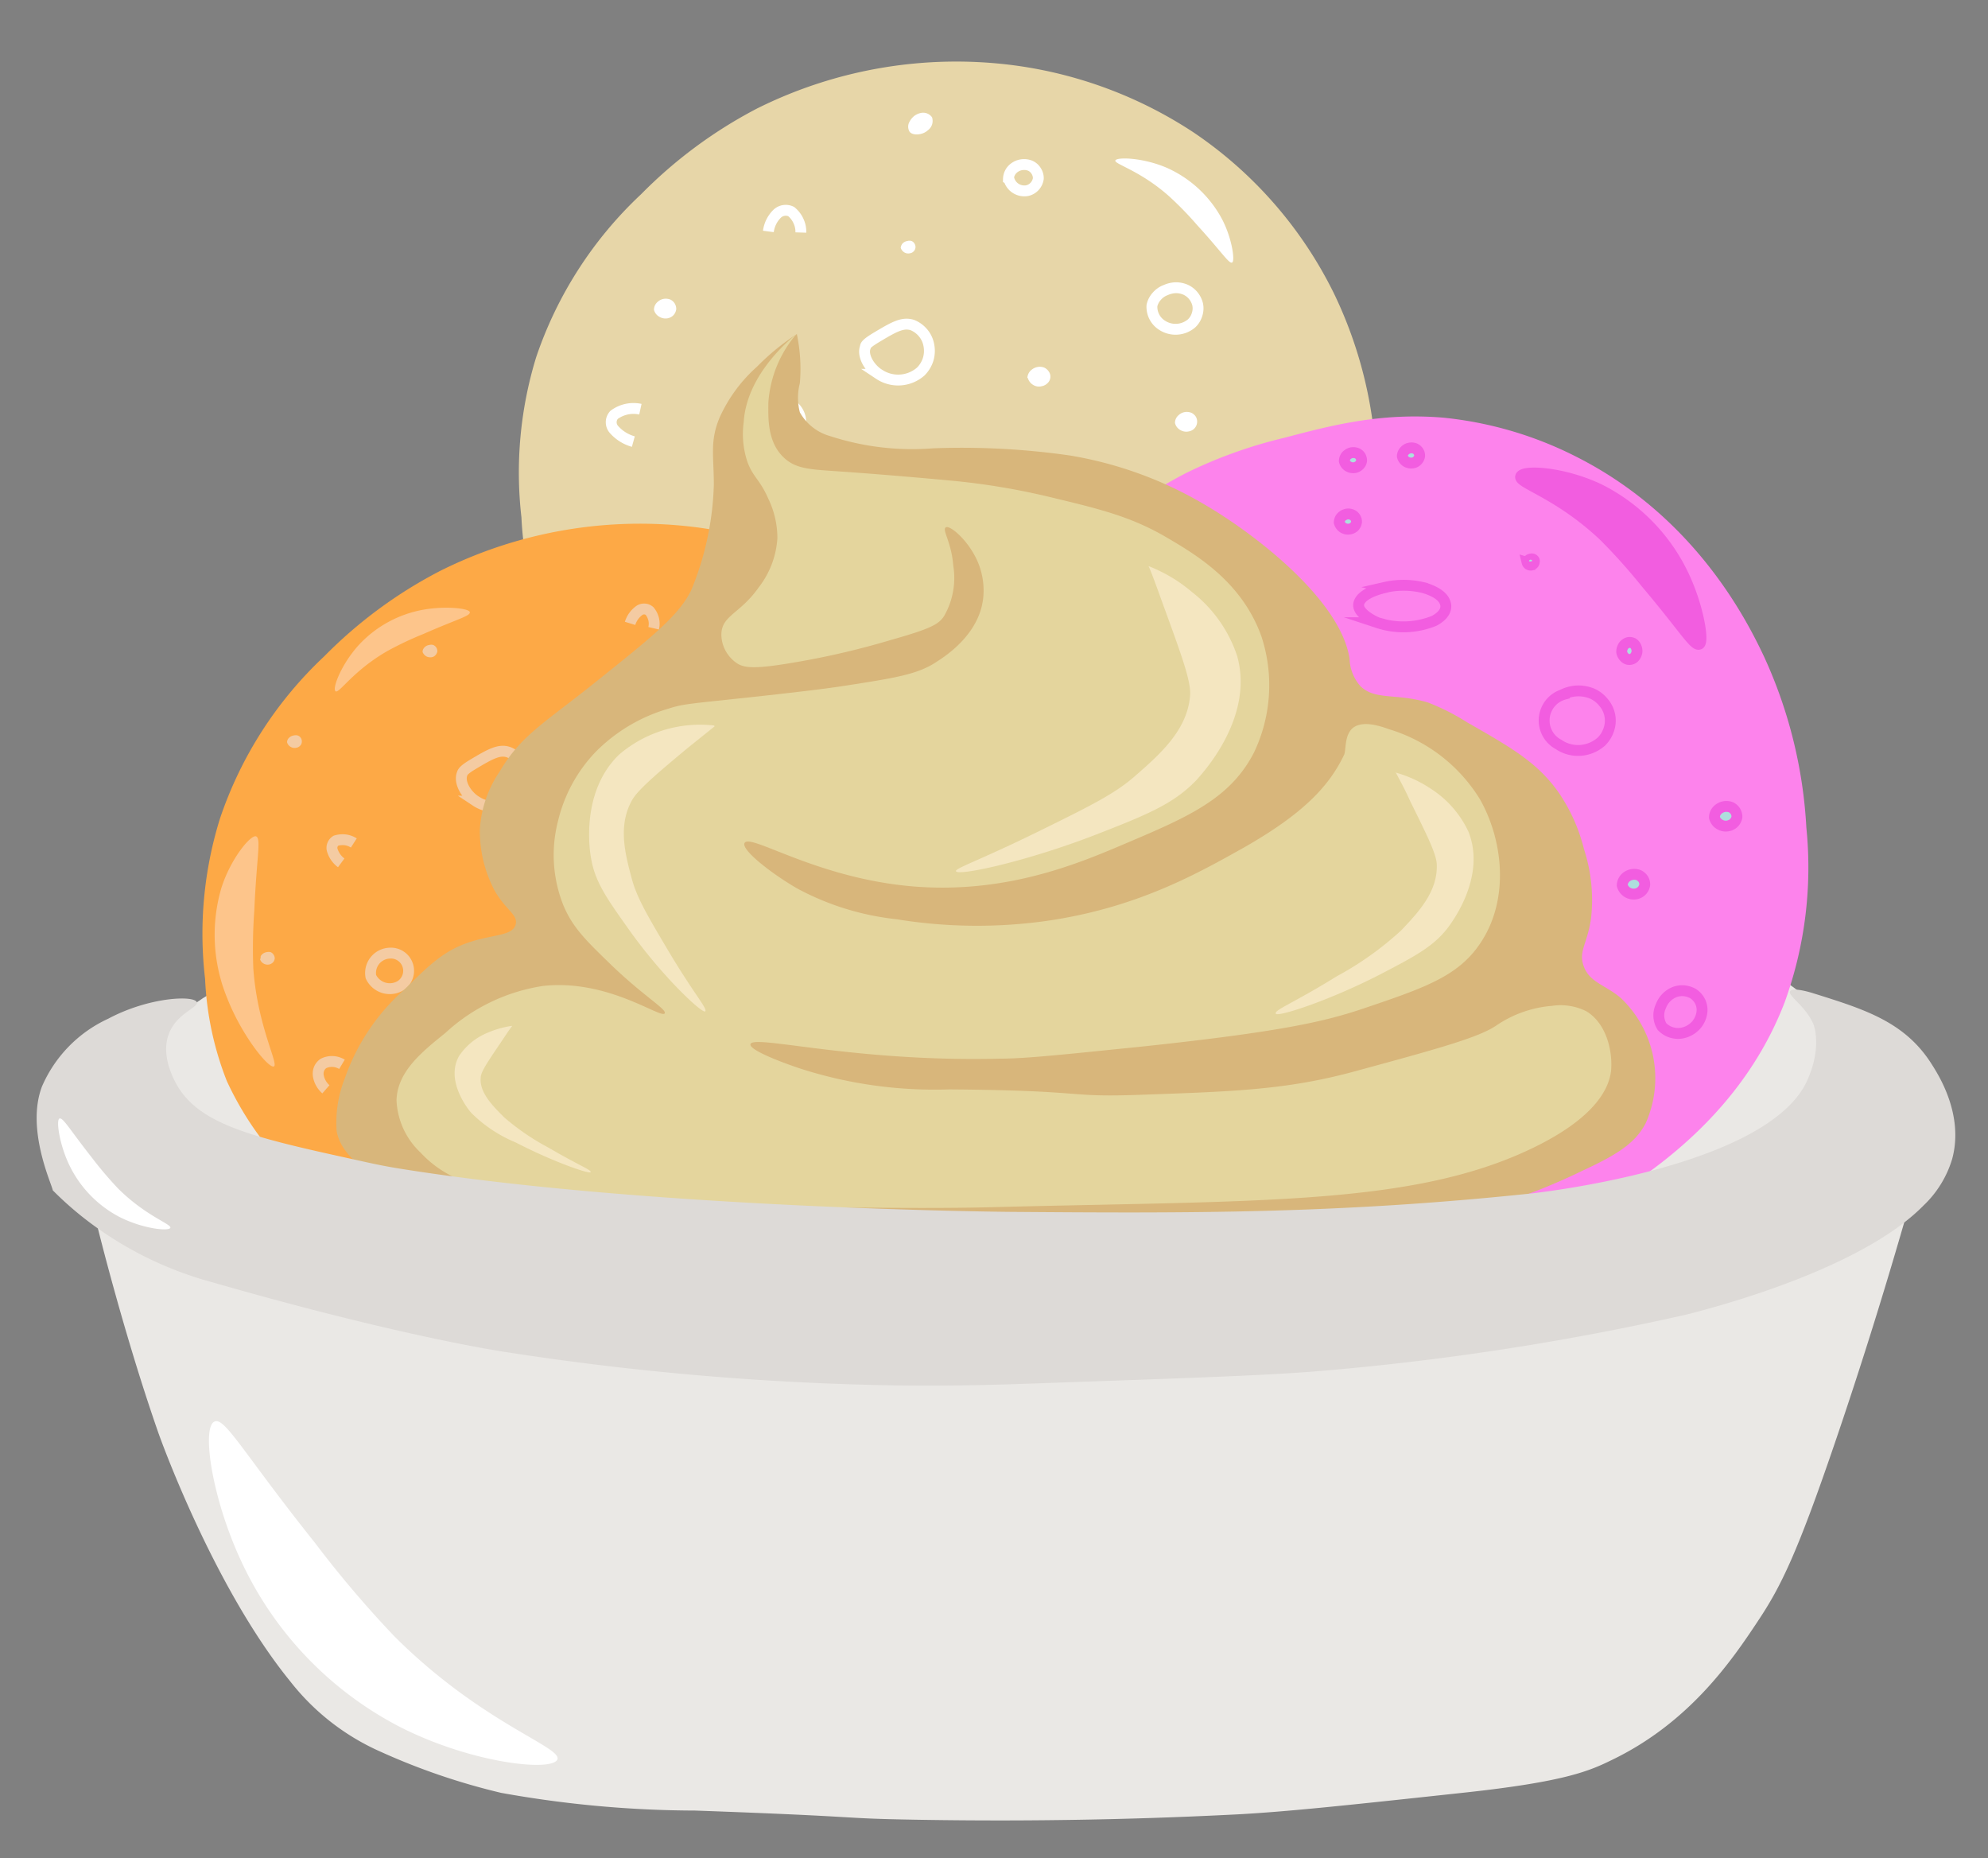 <svg xmlns="http://www.w3.org/2000/svg" xmlns:xlink="http://www.w3.org/1999/xlink" width="183" height="171" viewBox="0 0 183 171"><rect x="0" y="0" width="183" height="171" fill="#808080" stroke="none"/><defs><style>.cls-1,.cls-11,.cls-14,.cls-19,.cls-5,.cls-8{fill:none;}.cls-2{clip-path:url(#clip-path);}.cls-3{fill:#eae8e5;}.cls-4{fill:#e7d6a8;}.cls-5{stroke:#fff;}.cls-11,.cls-14,.cls-19,.cls-20,.cls-21,.cls-5,.cls-8{stroke-miterlimit:10;}.cls-6{fill:#fff;}.cls-7{fill:#fd83ec;}.cls-8{stroke:#addedd;}.cls-20,.cls-9{fill:#aededd;}.cls-10{fill:#fda946;}.cls-11{stroke:#f4cba2;}.cls-12{fill:#f4cba2;}.cls-13{fill:#fdc58b;}.cls-14{stroke:#231f20;}.cls-15{fill:#d8b67b;}.cls-16{fill:#e4d59d;}.cls-17{fill:#f4e6c0;}.cls-18{fill:#dddad7;}.cls-19,.cls-20,.cls-21{stroke:#f25de0;}.cls-21{fill:#f25de0;}</style><clipPath id="clip-path"><rect class="cls-1" x="2.42" y="-8.32" width="177.58" height="175.86"/></clipPath></defs><g id="Layer_5" data-name="Layer 5"><g class="cls-2"><path class="cls-3" d="M18.12,92.24c-2.07,1.43-8,5.51-7.57,10.38.26,3.21,3.16,5.41,4.34,6.29,13.84,10.22,47,9,47,9,47.49-1.68,57.11,7.83,88.22-1.51,20.71-6.22,22.34-12.2,22.53-14.33.58-6.26-8.22-11.78-11.07-13.57-25.51-16-45,3.8-95.1-.75C55.24,86.78,30.8,83.49,18.12,92.24Z"/><path class="cls-3" d="M9,113s2.44,9.91,5.6,18.93c0,0,4.95,14,12.11,22.8a21.68,21.68,0,0,0,8.36,6.5A60.9,60.9,0,0,0,46.13,165,102,102,0,0,0,64,166.63c16.45.59,12.75.71,20.2.84,14,.25,24.74-.24,29.7-.49,4.64-.25,10.05-.83,20.88-2,9.28-1,11.54-2,13.58-3,7.11-3.42,11-9.07,13.46-12.79,2.13-3.19,3.63-6.28,7.08-16.38,1.94-5.68,4.4-13.29,7-22.45L64.14,117Z"/><path class="cls-4" d="M59,17.89A42.69,42.69,0,0,1,69.66,10,41.08,41.08,0,0,1,93.25,6a39.43,39.43,0,0,1,16.64,6.2A38.18,38.18,0,0,1,122.79,27a39.37,39.37,0,0,1,3.9,15.75c.24,3.94.59,9.58-2,16.09-1.26,3.11-3.88,9.6-9.85,12.56-4.89,2.43-8.9,1-16.64-.16-23-3.34-30,3.63-39.54-3.36A29.22,29.22,0,0,1,50,57a29.07,29.07,0,0,1-2-9.38,36.11,36.11,0,0,1,1.36-14.76A36.57,36.57,0,0,1,59,17.89Z"/><path class="cls-5" d="M76.85,60.66A1.4,1.4,0,0,1,77,60a1.42,1.42,0,0,1,.43-.51,1.78,1.78,0,0,1,.82-.36,1.67,1.67,0,0,1,.88.11A1.42,1.42,0,0,1,80,60.57a1.47,1.47,0,0,1-.39.82,1.45,1.45,0,0,1-.8.44A1.64,1.64,0,0,1,76.85,60.66Z"/><path class="cls-5" d="M57.76,57a2.16,2.16,0,0,1,.34-.72,2,2,0,0,1,.6-.53,1.76,1.76,0,0,1,1.53-.17,1.69,1.69,0,0,1,.71.61,1.62,1.62,0,0,1,.28.9"/><path class="cls-6" d="M69.27,67.11a.58.58,0,0,1,.06-.26.91.91,0,0,1,.18-.21.77.77,0,0,1,.32-.14.73.73,0,0,1,.36,0,.59.59,0,0,1,.25.22.57.57,0,0,1,.09.32.61.61,0,0,1-.5.49.7.7,0,0,1-.47-.08.69.69,0,0,1-.29-.38Z"/><path class="cls-5" d="M80.66,31.06c-.81.49-1,.7-1,.88-.32.83.44,2,1.27,2.51a3.16,3.16,0,0,0,3.82-.25,2.75,2.75,0,0,0,.68-1.1,2.69,2.69,0,0,0,.08-1.29A2.43,2.43,0,0,0,85,30.67a2.53,2.53,0,0,0-1-.75C83.08,29.62,82.27,30.1,80.66,31.06Z"/><path class="cls-5" d="M70.73,37.12a2,2,0,0,0-.82.55,1.87,1.87,0,0,0-.46.88,2.06,2.06,0,0,0,.91,1.81,2.34,2.34,0,0,0,1.41.37,2.3,2.3,0,0,0,1.34-.56,1.91,1.91,0,0,0,.5-.8,1.84,1.84,0,0,0,.06-.93,2,2,0,0,0-1.1-1.36,2.12,2.12,0,0,0-.93-.18A2.07,2.07,0,0,0,70.73,37.12Z"/><path class="cls-5" d="M107.32,26.69a2,2,0,0,0-.82.56,1.88,1.88,0,0,0-.46.87,2,2,0,0,0,.91,1.8,2.27,2.27,0,0,0,2.75-.17,1.85,1.85,0,0,0,.49-.8,1.79,1.79,0,0,0,.06-.92,2,2,0,0,0-.39-.8,1.94,1.94,0,0,0-.71-.56,2.23,2.23,0,0,0-.92-.19,2.42,2.42,0,0,0-.91.21Z"/><path class="cls-5" d="M92.83,16.47a1.31,1.31,0,0,1,.5-1,1.52,1.52,0,0,1,1.5-.22,1.22,1.22,0,0,1,.55.48,1.24,1.24,0,0,1,.2.7,1.33,1.33,0,0,1-1,1.11,1.47,1.47,0,0,1-1.06-.19,1.45,1.45,0,0,1-.64-.85Z"/><path class="cls-5" d="M70.73,21.3a2.8,2.8,0,0,1,.79-1.61,1.14,1.14,0,0,1,1.31-.22,2.37,2.37,0,0,1,.67.87,2.3,2.3,0,0,1,.22,1.06"/><path class="cls-5" d="M58.3,40.64a3.7,3.7,0,0,1-1.77-1.1,1,1,0,0,1,0-1.36,3,3,0,0,1,2.42-.52"/><path class="cls-6" d="M94.57,34.8a1.05,1.05,0,0,1,.11-.43A1,1,0,0,1,95,34a1.18,1.18,0,0,1,.54-.23,1.14,1.14,0,0,1,.58.06,1,1,0,0,1,.42.36.81.81,0,0,1-.1,1.06,1,1,0,0,1-.53.29,1,1,0,0,1-.81-.12,1.07,1.07,0,0,1-.49-.65Z"/><path class="cls-6" d="M60.2,28.51a1,1,0,0,1,.1-.43,1,1,0,0,1,.29-.34,1.06,1.06,0,0,1,.54-.24,1.16,1.16,0,0,1,.58.07,1,1,0,0,1,.4.36,1,1,0,0,1,.14.52A1,1,0,0,1,62,29a1,1,0,0,1-.52.29,1.09,1.09,0,0,1-.79-.14A1,1,0,0,1,60.2,28.51Z"/><path class="cls-6" d="M108.16,38.93a.91.91,0,0,1,.1-.43,1,1,0,0,1,.29-.34,1.06,1.06,0,0,1,.54-.24,1.16,1.16,0,0,1,.58.07,1,1,0,0,1,.41.36.91.91,0,0,1-.64,1.35,1.07,1.07,0,0,1-.8-.13,1,1,0,0,1-.48-.64Z"/><path class="cls-6" d="M91.3,47.39a1.13,1.13,0,0,1,.1-.44,1.05,1.05,0,0,1,.29-.34,1.18,1.18,0,0,1,.54-.23,1,1,0,0,1,.58.07.85.85,0,0,1,.41.36,1,1,0,0,1,.15.52,1,1,0,0,1-.26.54,1,1,0,0,1-.52.29,1.09,1.09,0,0,1-1.29-.77Z"/><path class="cls-6" d="M82,45a.94.94,0,0,1,.39-.77,1.15,1.15,0,0,1,.53-.23,1.19,1.19,0,0,1,.59.06,1,1,0,0,1,.41.36.83.83,0,0,1-.11,1.06,1,1,0,0,1-.52.29A1.06,1.06,0,0,1,82,45Z"/><path class="cls-6" d="M83.72,12.11a.92.92,0,0,1-.12-.45.89.89,0,0,1,.12-.45,1.64,1.64,0,0,1,.44-.54,1.53,1.53,0,0,1,.64-.28,1,1,0,0,1,1,.41,1.14,1.14,0,0,1,0,.66,1.09,1.09,0,0,1-.39.53C84.94,12.44,84,12.51,83.72,12.11Z"/><path class="cls-6" d="M82.91,22.83a.69.69,0,0,1,.08-.28.55.55,0,0,1,.18-.22.77.77,0,0,1,.36-.15.7.7,0,0,1,.38,0,.57.57,0,0,1,.28.25.59.59,0,0,1,.08.37.6.6,0,0,1-.51.51.71.71,0,0,1-.53-.09.76.76,0,0,1-.32-.43Z"/><path class="cls-7" d="M98.54,51.39a42.26,42.26,0,0,1,10.69-7.88,43.12,43.12,0,0,1,9-3.22c4.28-1.13,8.86-2.34,14.65-1.85a34.62,34.62,0,0,1,12.39,3.68c10.93,5.59,15.64,15.2,17.11,18.3a43.2,43.2,0,0,1,3.9,15.75,36.38,36.38,0,0,1-2,16.08c-5,13-17.39,18.94-22.54,21.42a39.75,39.75,0,0,1-7.3,2.85c-2.74.74-17.45,4.37-29.53-3.86C96.17,106.76,92.22,97,89.54,90.41a28.86,28.86,0,0,1-2-9.38,35.84,35.84,0,0,1,1.36-14.77A36.65,36.65,0,0,1,98.54,51.39Z"/><path class="cls-8" d="M112.11,65.45c-.37.08-2.15.49-2.42,1.43s1.62,1.77,1.73,1.81a7.59,7.59,0,0,0,5.19-.18c.74-.39,1.3-1,1-1.72-.34-.9-1.83-1.3-2.08-1.36a7.63,7.63,0,0,0-3.46,0Z"/><path class="cls-8" d="M130.47,70.43a2.07,2.07,0,0,0-1.36,1.43,2,2,0,0,0,1,1.81,2.62,2.62,0,0,0,1.5.37,2.58,2.58,0,0,0,1.43-.55,2,2,0,0,0,.52-.79,1.84,1.84,0,0,0,.06-.93,1.91,1.91,0,0,0-.42-.81,2,2,0,0,0-.75-.55,2.39,2.39,0,0,0-1-.19A2.37,2.37,0,0,0,130.47,70.43Z"/><path class="cls-8" d="M107.2,78.3a1.41,1.41,0,0,1,.14-.57,1.33,1.33,0,0,1,.39-.46,1.55,1.55,0,0,1,.72-.31,1.44,1.44,0,0,1,.77.09,1.3,1.3,0,0,1,.56.48,1.1,1.1,0,0,1-.15,1.42,1.4,1.4,0,0,1-.7.39,1.47,1.47,0,0,1-1.08-.18A1.45,1.45,0,0,1,107.2,78.3Z"/><path class="cls-8" d="M111.36,57a2.75,2.75,0,0,1-.09-1.79,1,1,0,0,1,.39-.57,1.08,1.08,0,0,1,.65-.24A2.43,2.43,0,0,1,114,55.7"/><path class="cls-8" d="M100.43,66a2.65,2.65,0,0,1-.81-1.66,1.35,1.35,0,0,1,.14-.77,1.44,1.44,0,0,1,.54-.58,2.37,2.37,0,0,1,1.12-.13,2.33,2.33,0,0,1,1.06.41"/><path class="cls-8" d="M114.33,97a3.06,3.06,0,0,1,1.94-1,1.87,1.87,0,0,1,1.74.73,2.47,2.47,0,0,1,.32,1.27,2.54,2.54,0,0,1-.38,1.26"/><path class="cls-8" d="M136.67,100a1.56,1.56,0,0,1,0-.68,1.89,1.89,0,0,1,.24-.65,1.41,1.41,0,0,1,.46-.48A1.47,1.47,0,0,1,138,98a1.55,1.55,0,0,1,.81.2,1.45,1.45,0,0,1,.57.58"/><path class="cls-9" d="M146.32,97.58a.81.81,0,0,1,.08-.34.92.92,0,0,1,.22-.26,1,1,0,0,1,.42-.18.94.94,0,0,1,.44,0,.79.79,0,0,1,.32.28.72.72,0,0,1,.12.4.82.82,0,0,1-.2.42.78.78,0,0,1-.41.22.81.81,0,0,1-.61-.1.84.84,0,0,1-.38-.49Z"/><path class="cls-9" d="M136,92.26a.81.81,0,0,1,.08-.34.78.78,0,0,1,.22-.26.89.89,0,0,1,.41-.18,1,1,0,0,1,.45,0,.79.79,0,0,1,.32.28.64.64,0,0,1,.11.4.81.81,0,0,1-.19.42.78.78,0,0,1-.41.22.86.86,0,0,1-.61-.1.84.84,0,0,1-.38-.49Z"/><path class="cls-9" d="M124.08,89.67a.86.86,0,0,1,.35-.7.9.9,0,0,1,.47-.2.92.92,0,0,1,.52.06.83.83,0,0,1,.37.32.78.78,0,0,1,.13.47.8.8,0,0,1-.23.48.91.91,0,0,1-.47.26,1,1,0,0,1-.71-.12A.91.91,0,0,1,124.08,89.67Z"/><path class="cls-9" d="M123,103.53a.64.64,0,0,1,.08-.33.78.78,0,0,1,.22-.26.8.8,0,0,1,.41-.18,1,1,0,0,1,.45,0,.65.65,0,0,1,.31.28.6.6,0,0,1-.08.81.74.74,0,0,1-.4.23.84.84,0,0,1-.62-.1.78.78,0,0,1-.37-.5Z"/><path class="cls-9" d="M110,101.68a.81.81,0,0,1,.08-.34.78.78,0,0,1,.22-.26.89.89,0,0,1,.41-.18,1,1,0,0,1,.45,0,.79.79,0,0,1,.32.28.71.71,0,0,1,.11.4.75.75,0,0,1-.6.64.85.85,0,0,1-.62-.1.83.83,0,0,1-.37-.49Z"/><path class="cls-9" d="M107,90.47a.66.66,0,0,1,.09-.33.68.68,0,0,1,.22-.26.8.8,0,0,1,.41-.18.87.87,0,0,1,.45,0,.76.76,0,0,1,.32.27.87.87,0,0,1,.11.41.72.72,0,0,1-.2.41.74.74,0,0,1-.4.23.85.85,0,0,1-1-.6Z"/><path class="cls-10" d="M29.84,60.41a42.13,42.13,0,0,1,10.7-7.88,41.13,41.13,0,0,1,23.59-4,39.71,39.71,0,0,1,16.63,6.2,38.09,38.09,0,0,1,12.9,14.73,39.26,39.26,0,0,1,3.91,15.75c.24,3.94.59,9.58-2,16.09-1.26,3.11-3.86,9.61-9.85,12.57-4.88,2.43-8.9,1-16.63-.16-23-3.34-30,3.64-39.55-3.35a29.24,29.24,0,0,1-8.66-10.87,29,29,0,0,1-2-9.39,35.65,35.65,0,0,1,1.36-14.74A36.37,36.37,0,0,1,29.84,60.41Z"/><path class="cls-11" d="M43.54,70.34c-.82.49-.95.7-1,.88-.32.83.44,2,1.27,2.51a3.16,3.16,0,0,0,3.82-.25,2.64,2.64,0,0,0,.68-1.1,2.57,2.57,0,0,0,.08-1.29A2.51,2.51,0,0,0,47.88,70a2.68,2.68,0,0,0-1-.75C46,68.9,45.15,69.38,43.54,70.34Z"/><path class="cls-11" d="M46.72,90.56a2.62,2.62,0,0,1,.56-1.38,2.72,2.72,0,0,1,1.22-.87,2.62,2.62,0,0,1,1.18-.12,2.75,2.75,0,0,1,1.11.37,2.36,2.36,0,0,1,.72.57,2.53,2.53,0,0,1,.43.81,2.45,2.45,0,0,1-.07,1.14,2.58,2.58,0,0,1-.56,1c-.08.08-1.46,1.73-3.06,1.13a2.56,2.56,0,0,1-1.53-2.66Z"/><path class="cls-11" d="M72.44,99a1.28,1.28,0,0,1,.33-.69,1.3,1.3,0,0,1,.66-.4,1.63,1.63,0,0,1,1.53.59,1.34,1.34,0,0,1,.37.57,1.31,1.31,0,0,1,.06.68,1.5,1.5,0,0,1-1.7.76,1.54,1.54,0,0,1-.91-.53,1.47,1.47,0,0,1-.34-1Z"/><path class="cls-11" d="M35.86,87.72a1.63,1.63,0,0,1,1,3,1.92,1.92,0,0,1-2.72-.84A1.83,1.83,0,0,1,35.86,87.72Z"/><path class="cls-12" d="M73.36,78a1.13,1.13,0,0,1,.11-.48,1.18,1.18,0,0,1,.32-.38,1.41,1.41,0,0,1,.6-.26A1.28,1.28,0,0,1,75,77a1,1,0,0,1,.46.4,1.06,1.06,0,0,1,.16.58,1.09,1.09,0,0,1-.29.6,1.15,1.15,0,0,1-.58.32,1.27,1.27,0,0,1-.89-.15,1.19,1.19,0,0,1-.53-.71Z"/><path class="cls-12" d="M81.53,72.77a.94.94,0,0,1,.1-.43,1.05,1.05,0,0,1,.29-.34,1.15,1.15,0,0,1,.53-.23,1.19,1.19,0,0,1,.59.06,1,1,0,0,1,.4.37.94.94,0,0,1,.16.52,1,1,0,0,1-.26.53,1.08,1.08,0,0,1-.53.3,1.12,1.12,0,0,1-.8-.13,1.09,1.09,0,0,1-.48-.65Z"/><path class="cls-12" d="M83.06,83.43a.94.94,0,0,1,.39-.77,1.1,1.1,0,0,1,.54-.24,1.29,1.29,0,0,1,.58.07,1,1,0,0,1,.41.36.91.91,0,0,1-.64,1.35,1.07,1.07,0,0,1-.8-.13,1,1,0,0,1-.48-.64Z"/><path class="cls-12" d="M86.84,107.22a.94.94,0,0,1,.1-.43,1,1,0,0,1,.28-.34,1.18,1.18,0,0,1,.54-.23,1.14,1.14,0,0,1,.58.06,1.05,1.05,0,0,1,.42.36.9.9,0,0,1,.14.53.88.88,0,0,1-.25.53,1.08,1.08,0,0,1-.53.3,1.12,1.12,0,0,1-.8-.13,1.09,1.09,0,0,1-.48-.65Z"/><path class="cls-12" d="M88.58,102.62a.91.91,0,0,1,.1-.43,1,1,0,0,1,.29-.34,1.07,1.07,0,0,1,.53-.24,1.14,1.14,0,0,1,.58.07.92.92,0,0,1,.42.36.85.85,0,0,1,.14.52,1.08,1.08,0,0,1-.25.54,1,1,0,0,1-.53.29,1.12,1.12,0,0,1-.8-.13,1,1,0,0,1-.48-.64Z"/><path class="cls-11" d="M87.05,95.83a2,2,0,0,1,.68.42,2.12,2.12,0,0,1,.47.65,1.53,1.53,0,0,1-.71,2.16,1.74,1.74,0,0,1-.93.17"/><path class="cls-12" d="M62,95.67A.52.52,0,0,1,62,95.4a.55.55,0,0,1,.18-.22.78.78,0,0,1,.35-.15.74.74,0,0,1,.39,0,.67.67,0,0,1,.27.23.63.63,0,0,1,.09.35.6.6,0,0,1-.16.35.64.64,0,0,1-.34.19.62.62,0,0,1-.27,0,.67.67,0,0,1-.26-.1.76.76,0,0,1-.21-.19.71.71,0,0,1-.11-.25Z"/><path class="cls-11" d="M53.59,103.41a2.1,2.1,0,0,1,.74-1.26,1.16,1.16,0,0,1,.58-.25,1.19,1.19,0,0,1,.62.08,1.78,1.78,0,0,1,.6.65,1.64,1.64,0,0,1,.21.86"/><path class="cls-11" d="M30,100.25A2.13,2.13,0,0,1,29.3,99a1.23,1.23,0,0,1,.07-.63,1.15,1.15,0,0,1,.39-.49,1.76,1.76,0,0,1,.87-.19,1.84,1.84,0,0,1,.85.26"/><path class="cls-12" d="M50.1,81.15a.68.68,0,0,1,.07-.28.64.64,0,0,1,.19-.21.75.75,0,0,1,.35-.16.82.82,0,0,1,.38,0,.57.57,0,0,1,.27.24.59.59,0,0,1,.1.34.66.66,0,0,1-.16.35.73.73,0,0,1-.34.2.87.87,0,0,1-.28,0,.82.82,0,0,1-.26-.1.76.76,0,0,1-.21-.19.71.71,0,0,1-.11-.25Z"/><path class="cls-12" d="M24,88.23A.64.64,0,0,1,24,88a.67.67,0,0,1,.19-.22.73.73,0,0,1,.35-.15.81.81,0,0,1,.38,0,.63.63,0,0,1,.27.24.6.6,0,0,1,.1.35.66.66,0,0,1-.16.35.72.72,0,0,1-.34.19.73.73,0,0,1-.54-.09.66.66,0,0,1-.32-.44Z"/><path class="cls-11" d="M31.41,79.41a2.25,2.25,0,0,1-.81-1.13.74.74,0,0,1,0-.51.79.79,0,0,1,.32-.4,2.22,2.22,0,0,1,.85-.08,1.93,1.93,0,0,1,.8.29"/><path class="cls-12" d="M38.9,60a.55.55,0,0,1,.07-.28.72.72,0,0,1,.54-.36.7.7,0,0,1,.38,0,.67.67,0,0,1,.27.23.64.64,0,0,1,.1.35.68.68,0,0,1-.17.35.58.58,0,0,1-.33.19.66.66,0,0,1-.28,0,.62.62,0,0,1-.26-.09.76.76,0,0,1-.21-.19A.71.71,0,0,1,38.9,60Z"/><path class="cls-12" d="M26.42,68.33a.68.68,0,0,1,.07-.28.64.64,0,0,1,.19-.21.73.73,0,0,1,.35-.15.7.7,0,0,1,.38,0,.57.57,0,0,1,.3.25.59.59,0,0,1,.07.37.51.51,0,0,1-.17.34.61.61,0,0,1-.35.17.71.71,0,0,1-.53-.1.68.68,0,0,1-.31-.43Z"/><path class="cls-11" d="M62.71,83.42c-.18.64-.14.81-.09.93.25.58,1.2.8,1.89.68a2.18,2.18,0,0,0,1.25-.68,2.15,2.15,0,0,0,.57-1.29,1.83,1.83,0,0,0-.19-.89,2,2,0,0,0-.59-.7,1.85,1.85,0,0,0-.82-.33,1.88,1.88,0,0,0-.88.1C63.25,81.52,63.06,82.16,62.71,83.42Z"/><path class="cls-13" d="M38.87,56.13A10.64,10.64,0,0,0,33,59.39c-1.61,1.79-2.44,4-2.11,4.23s1.6-1.89,4.78-3.71a30.52,30.52,0,0,1,3.32-1.57c3.08-1.36,4.31-1.64,4.26-2S40.94,55.74,38.87,56.13Z"/><path class="cls-11" d="M58,57.37a2.28,2.28,0,0,1,.79-1.14.77.77,0,0,1,1,0,1.9,1.9,0,0,1,.38.75,1.83,1.83,0,0,1,0,.84"/><path class="cls-11" d="M72.26,64c.38.25.5.26.6.26.42,0,.76-.6.83-1.07a1.45,1.45,0,0,0-.17-.94,1.56,1.56,0,0,0-.73-.64,1.35,1.35,0,0,0-.63-.06,1.39,1.39,0,0,0-.58.23,1.3,1.3,0,0,0-.38.46,1.08,1.08,0,0,0-.11.59C71.13,63.22,71.5,63.46,72.26,64Z"/><path class="cls-12" d="M60.92,71.48a1.58,1.58,0,0,1,.63-1.24,2,2,0,0,1,.86-.37,1.83,1.83,0,0,1,.93.11,1.48,1.48,0,0,1,.68.58,1.43,1.43,0,0,1,.22.85,1.51,1.51,0,0,1-.41.87,1.52,1.52,0,0,1-.84.46A1.77,1.77,0,0,1,60.92,71.48Z"/><path class="cls-13" d="M20.37,81.75a15.3,15.3,0,0,0,.5,10c1.36,3.53,3.82,6.56,4.33,6.4s-1.49-3.64-1.88-9a47.9,47.9,0,0,1,.09-5.36c.21-4.88.64-6.57.18-6.81S21.23,79,20.37,81.75Z"/><path class="cls-6" d="M112.4,20a10.68,10.68,0,0,0-5-4.56c-2.21-.95-4.61-1-4.73-.67s2.32.93,5,3.34a31.9,31.9,0,0,1,2.56,2.64c2.25,2.46,2.9,3.55,3.19,3.41S113.4,21.8,112.4,20Z"/><path class="cls-14" d="M36.15,97.94a78,78,0,0,1,13.14-6.52c9.36-3.62,16.95-4.53,23.93-5.32a158.62,158.62,0,0,1,36.31.49c9.17,1.13,16.87,2.16,26.36,6.17A77.29,77.29,0,0,1,149.15,100"/><path class="cls-15" d="M73.35,30.74a15.58,15.58,0,0,1,.28,4.52,5.33,5.33,0,0,0,0,2.69,4.6,4.6,0,0,0,2.77,2.18,24.35,24.35,0,0,0,9.48,1.13,70,70,0,0,1,12.61.66,35.91,35.91,0,0,1,12.42,4.53c4.71,2.75,12.52,8.81,13.32,14.18a4,4,0,0,0,1,2.52c1.37,1.32,3.25.63,6.21,1.5a20.29,20.29,0,0,1,3.63,1.84c4.16,2.37,6.52,3.74,8.45,6.51a16,16,0,0,1,2.29,5.15,15.1,15.1,0,0,1,.65,6.37c-.35,2.37-1.15,3-.7,4.33.52,1.57,2,1.77,3.44,3a10.16,10.16,0,0,1,2.29,11.52c-.91,1.74-2.42,2.8-5.73,4.33a57.23,57.23,0,0,1-15.53,5,323.33,323.33,0,0,1-35.17,2.88c-13.13,0-19.69.06-29.32-.84-10-.93-33.37-3.12-34.75-10.64a11,11,0,0,1,.76-4.88,19.38,19.38,0,0,1,5.53-8.2c2.29-2.27,3.64-3.57,6-4.33,2.08-.68,3.82-.57,4.16-1.52s-.84-1.35-1.89-3.17a11.75,11.75,0,0,1-1.38-5.65A10.59,10.59,0,0,1,46,71c2-3.4,4.16-4.47,9-8.37,5-4,7.52-6,8.64-8.34a27.35,27.35,0,0,0,2.07-9.68c0-2.67-.38-4,.53-6.18a13.93,13.93,0,0,1,3.44-4.68,21.81,21.81,0,0,1,3.77-3.07"/><path class="cls-16" d="M73.32,30.74a10.77,10.77,0,0,0-2.59,6.33c0,1.21-.15,3.53,1.38,5,1.15,1.13,2.55,1.13,5.34,1.33,0,0,3.82.25,10.18.84a64.72,64.72,0,0,1,9,1.5c4.49,1.08,7.41,1.77,10.69,3.68,2.82,1.65,7,4.12,8.8,9.16a14.37,14.37,0,0,1-.69,10.68c-2.17,4.22-6,5.9-11.71,8.32-4.29,1.83-11,4.71-19.66,4-8.89-.74-15-4.92-15.52-4-.34.63,2.5,2.83,4.83,4.18a24.83,24.83,0,0,0,9.17,2.84,45.93,45.93,0,0,0,13.75.16c8.4-1.2,14-4.4,18.27-6.79,5.48-3.13,7.81-5.66,9.17-8.51.2-.46,0-1.86.86-2.51.71-.49,1.8-.38,3.27.16a14.85,14.85,0,0,1,8.38,6.46c2.09,3.7,2.71,9,.18,13-2,3.17-5,4.25-10.69,6.17-3.76,1.29-7.83,2.21-20.44,3.56-7.2.73-10.8,1.13-13.27,1.13-13.47.33-22.71-2.26-22.94-1.33-.14.55,3.12,1.77,4.83,2.32a40.38,40.38,0,0,0,13.46,1.84c13.18.1,10.47.76,17.76.49,8.58-.3,13.4-.46,19.65-2.17,7.53-2.05,11.29-3.08,12.93-4.18a10.6,10.6,0,0,1,5.16-1.83,5.32,5.32,0,0,1,3.14.49c1.92,1.14,2.46,3.8,2.29,5.52-.18,1.37-1.15,4.2-7.41,7.17-11,5.22-25.29,4.72-49.59,5.35-8.66.22-17.35-.18-26,.16a101,101,0,0,1-13.47-.66c-7.07-.78-10.61-1.83-13.11-4.52a7,7,0,0,1-2.22-4.84c.09-2.61,2.29-4.4,4.48-6.16a17,17,0,0,1,9-4.34c6-.67,10.89,3.07,11.21,2.52.21-.37-2-1.62-5-4.53-2.2-2.13-3.44-3.33-4.3-5.34a12.46,12.46,0,0,1-.52-7.84,13.81,13.81,0,0,1,3.44-6.33,15.47,15.47,0,0,1,6.72-4c1.41-.46,2-.45,8.28-1.13,5.44-.6,6.87-.81,8.1-1,4.33-.68,6.53-1,8.27-2.16.86-.55,3.93-2.52,4.32-5.84a6.69,6.69,0,0,0-.5-3.39c-.83-1.94-2.54-3.39-2.93-3.17s.52,1.34.68,3.53a7,7,0,0,1-.86,4.66c-.5.74-1.21,1.14-4.82,2.16a73.66,73.66,0,0,1-8.45,2c-4.16.73-5.2.67-6,0a3.27,3.27,0,0,1-.93-1.19,3.11,3.11,0,0,1-.28-1.47c.14-1.61,1.75-1.78,3.43-4.16a8.19,8.19,0,0,0,1.72-4.53,8.29,8.29,0,0,0-.85-3.66c-.75-1.73-1.37-1.92-1.9-3.34a8.08,8.08,0,0,1-.35-3.68C68.73,34.5,72.65,31.28,73.32,30.74Z"/><path class="cls-17" d="M105.73,52.1a14.07,14.07,0,0,1,4,2.39,12.44,12.44,0,0,1,4.14,5.84c1.63,5.66-3.16,10.83-3.79,11.52-1.94,2-4.17,3-8.45,4.67C94.85,79.23,88.16,80.66,88,80.18c-.1-.28,2.21-1,7.94-3.83,4.38-2.16,6.62-3.27,8.44-4.84,2.29-2,4.93-4.26,5.17-7.51.1-1.26-.74-3.58-2.42-8.18-.55-1.51-1-2.8-1.38-3.67"/><path class="cls-17" d="M128.4,71.08a11.13,11.13,0,0,1,3.22,1.45,9.46,9.46,0,0,1,3.55,4c1.66,4.15-1.5,8.33-1.92,8.89-1.28,1.64-2.85,2.51-5.92,4.11-4.83,2.52-9.72,4.1-9.89,3.76s1.56-.93,5.61-3.44A29.28,29.28,0,0,0,129,85.61c1.55-1.64,3.33-3.52,3.26-6,0-.93-.83-2.61-2.46-5.9-.5-1.13-1-2-1.32-2.63"/><path class="cls-17" d="M65.74,66.77A11.45,11.45,0,0,0,57,69.44c-3.54,3.4-2.73,8.79-2.6,9.49.35,2.15,1.36,3.62,3.38,6.46,3.11,4.43,6.87,7.92,7.13,7.69s-1-1.55-3.44-5.66c-1.88-3.17-2.83-4.78-3.31-6.54-.6-2.26-1.3-4.84,0-7.2.5-.92,2.05-2.27,5.13-4.83l2.49-2"/><path class="cls-17" d="M47.15,94.41a8.76,8.76,0,0,0-2.3.65,5.79,5.79,0,0,0-2.6,2.14c-1.27,2.26.85,4.92,1.15,5.24a12.64,12.64,0,0,0,4.09,2.71c3.35,1.74,6.76,2.92,6.88,2.73s-1.09-.63-3.88-2.26a21.82,21.82,0,0,1-4.08-2.79c-1-1-2.29-2.26-2.16-3.64,0-.54.65-1.47,1.87-3.28.41-.61.75-1.13,1-1.45"/><path class="cls-18" d="M18.12,92.24c-.24-.66-4.4-.49-8.15,1.51A12.18,12.18,0,0,0,3.86,100c-1.49,3.94.92,9,1,9.55A31.06,31.06,0,0,0,8.93,113a33.13,33.13,0,0,0,10.58,5C37.66,123.22,47,124.5,47,124.5a260.39,260.39,0,0,0,35.4,3c5.4.07,9.48-.06,12.34-.16,13.85-.49,20.78-.71,25.86-1.09A246.51,246.51,0,0,0,155.17,121c2.41-.61,16.06-4.11,21.9-10.06a9.78,9.78,0,0,0,2.63-4.27c1.11-4.08-1.27-7.76-1.87-8.71-2.46-3.91-6.16-5.06-10.86-6.53-.3-.1-1.95-.6-2.19-.2s1.46,1.37,2.16,3.06c0,0,.82,2-.56,5.1-3.6,8.17-25.55,10.46-25.55,10.46-17.73,1.86-31.34,1.81-47.87,1.68,0,0-33.18-.27-56.29-4-1.41-.23-2.38-.44-4.3-.87-9.13-2-14.08-3.18-16.13-6.89-.24-.44-1.49-2.67-.67-4.69C16.31,93.23,18.29,92.72,18.12,92.24Z"/><path class="cls-6" d="M22.28,143.84a32.63,32.63,0,0,0,14.51,15.08c6.67,3.4,14.08,4.15,14.52,3s-7-3.33-15-11.32A99.8,99.8,0,0,1,29,142c-6.48-8.12-8.29-11.57-9.23-11.18C18.51,131.28,19.51,138,22.28,143.84Z"/><path class="cls-6" d="M6.34,107.14A10.55,10.55,0,0,0,11,112c2.15,1.09,4.54,1.34,4.68,1s-2.26-1.07-4.83-3.64a34.92,34.92,0,0,1-2.37-2.79c-2.08-2.64-2.67-3.73-3-3.63S5.45,105.25,6.34,107.14Z"/><path class="cls-19" d="M152.88,92.62a1.95,1.95,0,0,0,.12,1.87,2.05,2.05,0,0,0,1.91.57,2.33,2.33,0,0,0,1.24-.74,2.2,2.2,0,0,0,.53-1.33,1.79,1.79,0,0,0-.21-.88,1.9,1.9,0,0,0-.62-.67,2.23,2.23,0,0,0-.84-.26,2,2,0,0,0-.88.13,2.24,2.24,0,0,0-1.25,1.31Z"/><path class="cls-20" d="M149.33,81.48a1,1,0,0,1,.11-.43,1,1,0,0,1,.28-.34,1.18,1.18,0,0,1,.54-.23,1.14,1.14,0,0,1,.58.06,1.05,1.05,0,0,1,.42.36.9.9,0,0,1,.14.53,1,1,0,0,1-.26.54,1,1,0,0,1-.52.29,1.11,1.11,0,0,1-.8-.13,1.1,1.1,0,0,1-.49-.65Z"/><path class="cls-20" d="M157.82,75.23a.94.94,0,0,1,.1-.43,1.05,1.05,0,0,1,.29-.34,1.15,1.15,0,0,1,.53-.23,1.19,1.19,0,0,1,.59.06,1,1,0,0,1,.41.36,1,1,0,0,1,.15.52,1,1,0,0,1-.26.54,1,1,0,0,1-.53.29,1.07,1.07,0,0,1-.8-.13,1,1,0,0,1-.48-.64Z"/><path class="cls-19" d="M127.51,54.07c-.37.09-2.15.5-2.42,1.44s1.62,1.77,1.73,1.8a7.53,7.53,0,0,0,5.19-.17c.74-.39,1.3-1,1-1.73-.34-.89-1.83-1.29-2.08-1.35a7.77,7.77,0,0,0-3.46,0Z"/><path class="cls-19" d="M144,63.89a2.5,2.5,0,0,0-.52,4.63,3.19,3.19,0,0,0,2,.54,3.27,3.27,0,0,0,1.92-.8,2.76,2.76,0,0,0,.7-1.13,2.55,2.55,0,0,0-.48-2.47,2.83,2.83,0,0,0-1-.8,3.26,3.26,0,0,0-2.62,0Z"/><path class="cls-20" d="M140.64,51.77a.32.32,0,0,1,0-.14.52.52,0,0,1,.1-.11.33.33,0,0,1,.17-.07.28.28,0,0,1,.18,0,.26.26,0,0,1,.14.11.25.25,0,0,1,0,.17.25.25,0,0,1-.08.17.32.32,0,0,1-.17.1.34.34,0,0,1-.41-.25Z"/><path class="cls-20" d="M149.28,60a.9.9,0,0,1,.07-.37.77.77,0,0,1,.19-.3.84.84,0,0,1,.37-.2.69.69,0,0,1,.4.06.71.71,0,0,1,.28.31,1,1,0,0,1,.1.45.93.93,0,0,1-.18.47.61.61,0,0,1-.35.25.58.58,0,0,1-.55-.11A.91.91,0,0,1,149.28,60Z"/><path class="cls-20" d="M123.28,48.08a.8.8,0,0,1,.08-.33.78.78,0,0,1,.22-.26,1,1,0,0,1,.41-.18.85.85,0,0,1,.45.06.7.7,0,0,1,.32.27.65.65,0,0,1,.11.41.81.81,0,0,1-.19.41.78.78,0,0,1-.41.22.85.85,0,0,1-.62-.1.86.86,0,0,1-.37-.5Z"/><path class="cls-20" d="M129.09,42a.76.76,0,0,1,.08-.33.78.78,0,0,1,.22-.26.8.8,0,0,1,.41-.18.86.86,0,0,1,.45.05.72.72,0,0,1,.32.28.64.64,0,0,1,.11.4.72.72,0,0,1-.2.41.71.71,0,0,1-.4.23.9.9,0,0,1-.62-.1.82.82,0,0,1-.37-.5Z"/><path class="cls-20" d="M123.75,42.43a.76.76,0,0,1,.08-.33.62.62,0,0,1,.22-.26.8.8,0,0,1,.41-.18.94.94,0,0,1,.44.05.75.75,0,0,1,.33.28.8.8,0,0,1,.11.4.69.69,0,0,1-.2.41.81.81,0,0,1-.4.23.88.88,0,0,1-.62-.1.78.78,0,0,1-.37-.5Z"/><path class="cls-21" d="M154.75,52.5A17,17,0,0,0,147.16,45c-3.37-1.58-7-1.75-7.18-1.14s3.52,1.54,7.7,5.5a54.84,54.84,0,0,1,3.87,4.33c3.44,4.07,4.43,5.82,4.88,5.59S156.29,55.5,154.75,52.5Z"/></g></g></svg>
